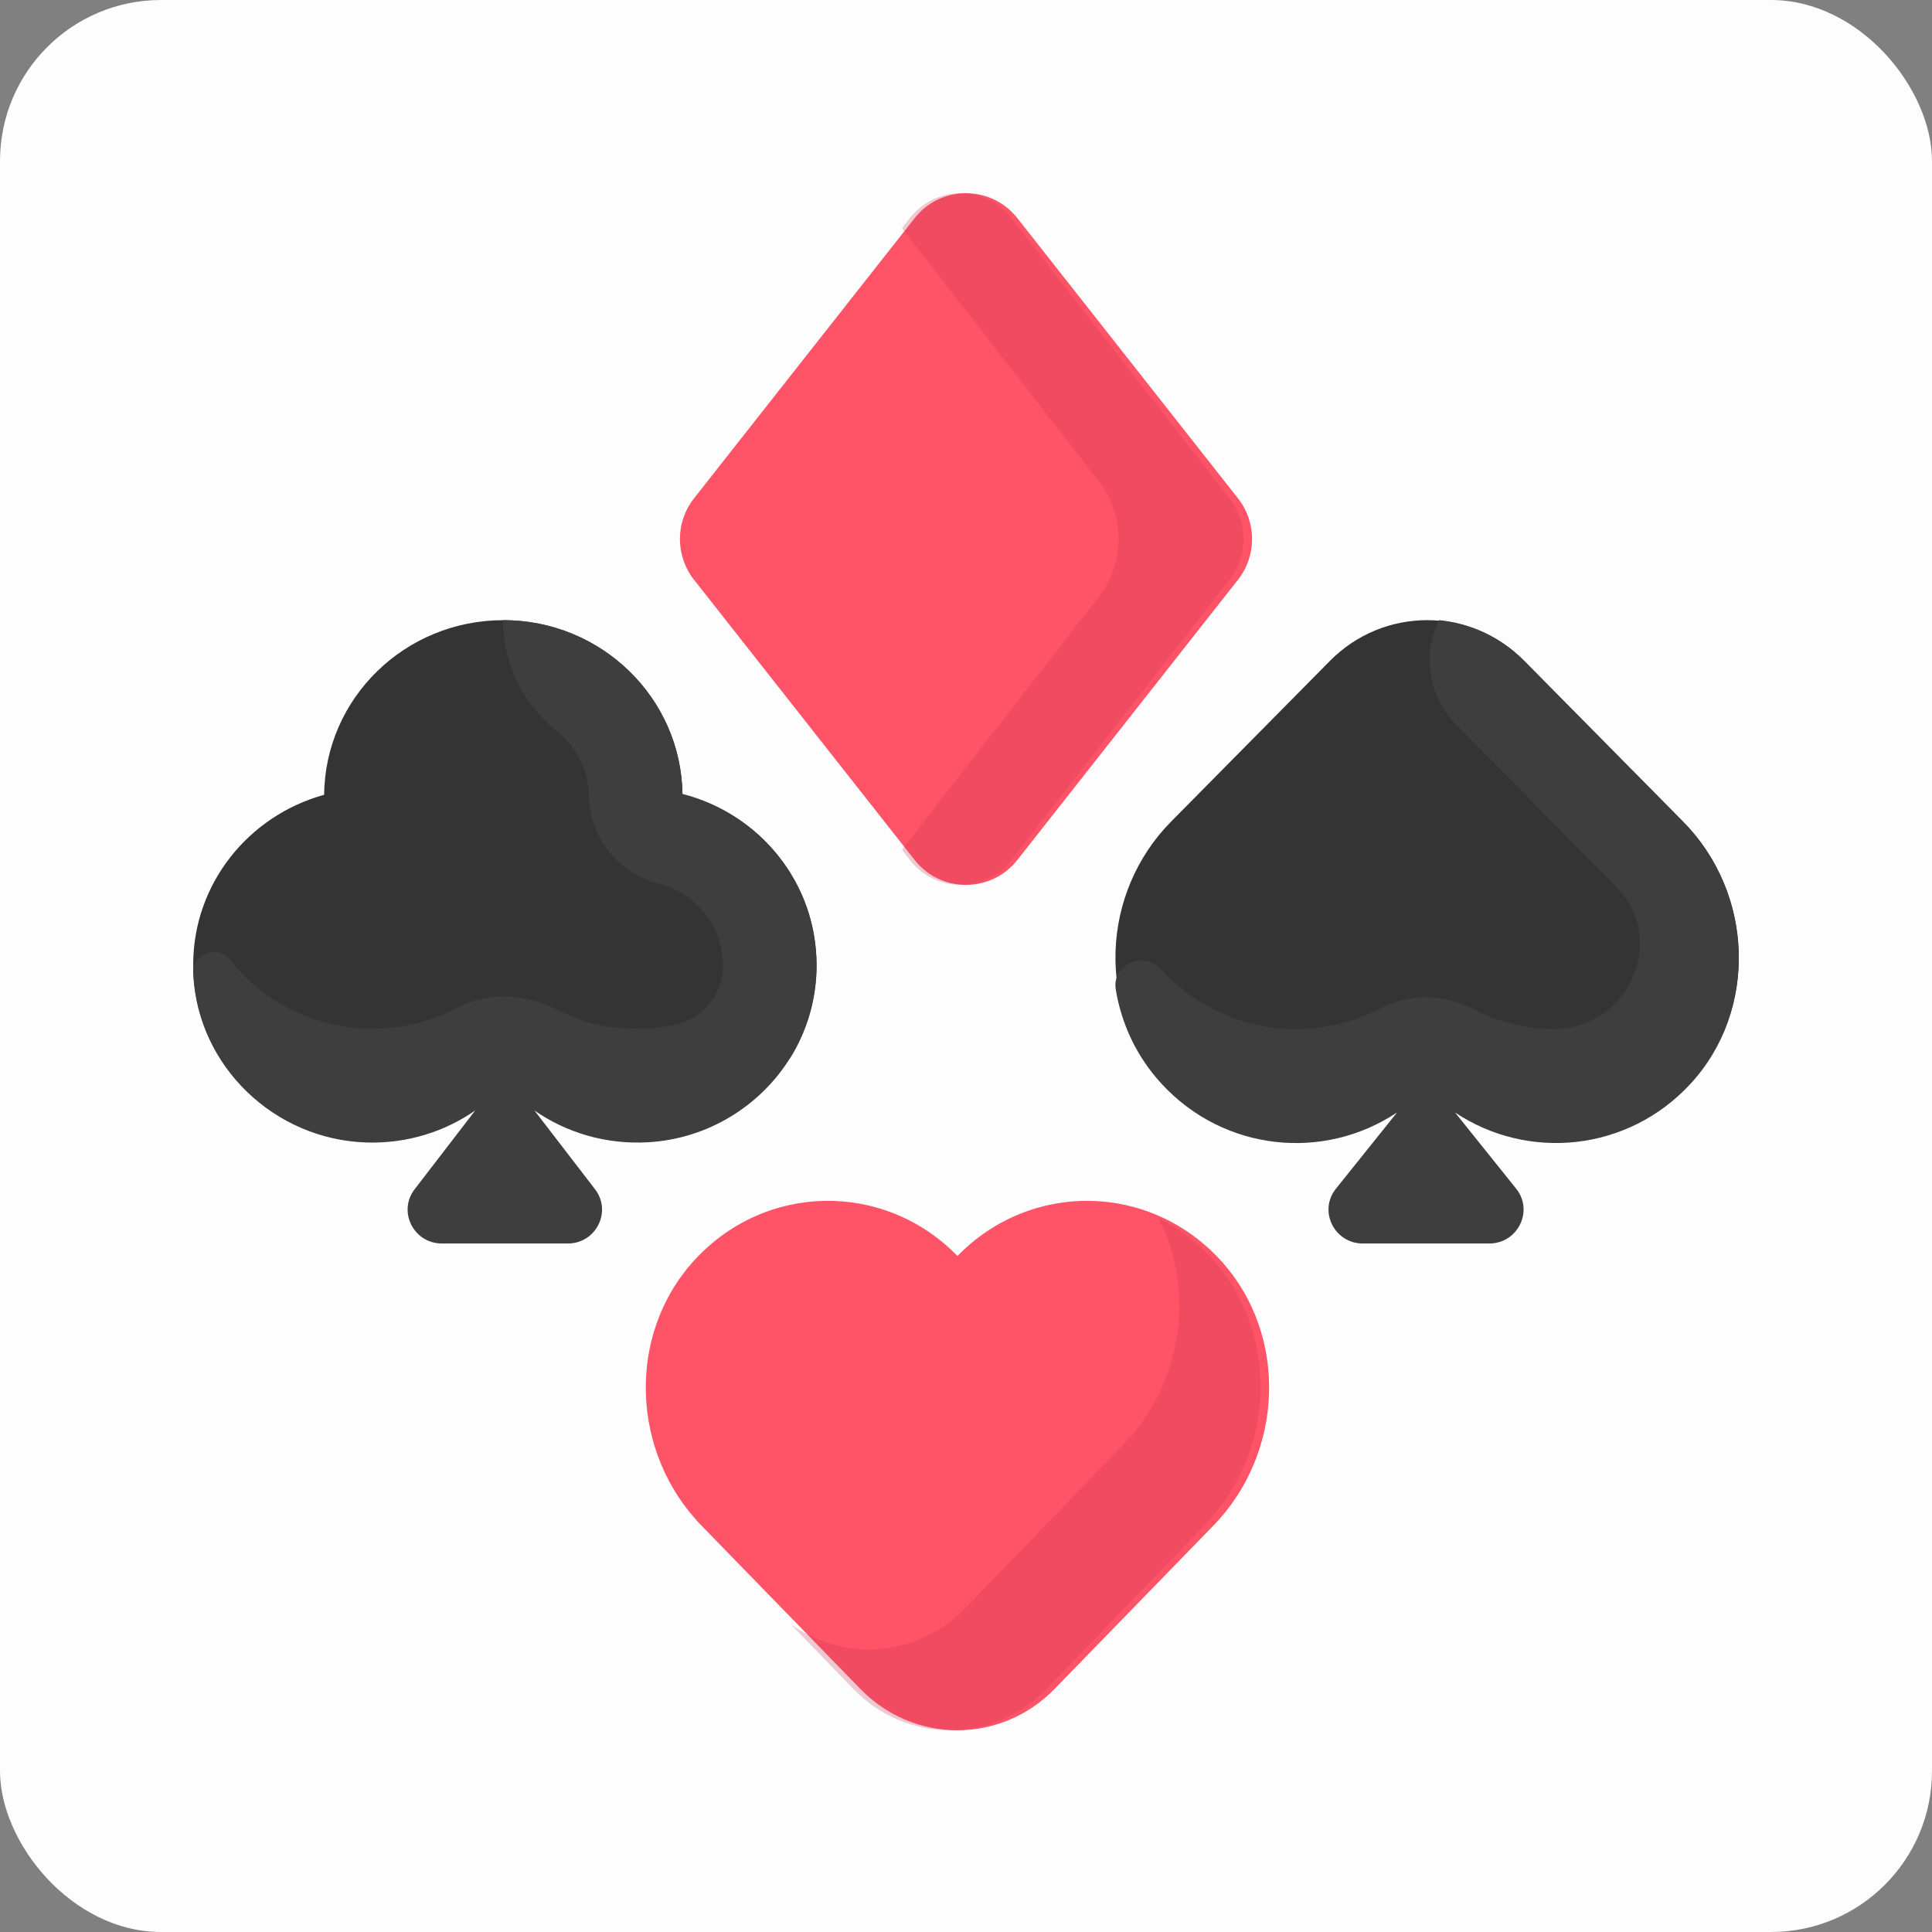 <svg xmlns="http://www.w3.org/2000/svg" xmlns:xlink="http://www.w3.org/1999/xlink" width="36" height="36" version="1.1" viewBox="0 0 36 36"><rect x="0" y="0" width="36" height="36" fill="#808080" stroke="none"/><title>Group-5</title><desc>Created with Sketch.</desc><g id="tabbar" fill="none" fill-rule="evenodd" stroke="none" stroke-width="1"><g id="logo" fill-rule="nonzero"><g id="Group-5"><rect id="Rectangle-4" width="36" height="36" x="0" y="0" fill="#FDFDFD" rx="3"/><g id="suit" transform="translate(3.6, 3.6)"><path id="Shape" fill="#FF5368" d="M13.442,0.466 L9.332,5.686 C8.982,6.13 8.982,6.758 9.332,7.203 L13.442,12.423 C13.93,13.044 14.87,13.044 15.358,12.423 L19.468,7.203 C19.818,6.758 19.818,6.13 19.468,5.686 L15.358,0.466 C14.87,-0.155 13.93,-0.155 13.442,0.466 Z"/><path id="Shape" fill="#C5324F" d="M15.249,0.466 C14.765,-0.155 13.837,-0.155 13.353,0.466 L13.207,0.654 L16.874,5.366 C17.366,5.998 17.366,6.89 16.874,7.523 L13.207,12.234 L13.353,12.423 C13.837,13.044 14.765,13.044 15.249,12.423 L19.312,7.202 C19.658,6.758 19.658,6.13 19.312,5.686 L15.249,0.466 Z" opacity=".26"/><path id="Shape" fill="#343434" d="M9.117,11.194 C9.09,9.401 7.606,7.956 5.779,7.956 C3.945,7.956 2.457,9.41 2.44,11.21 C1.033,11.597 0,12.867 0,14.375 C0,16.19 1.495,17.662 3.339,17.662 C4.053,17.662 4.713,17.441 5.256,17.066 L6.36,17.066 C6.902,17.441 7.563,17.662 8.276,17.662 C10.12,17.662 11.615,16.19 11.615,14.375 C11.615,12.846 10.554,11.561 9.117,11.194 Z"/><path id="Shape" fill="#3E3E3E" d="M11.439,13.333 C11.079,12.29 10.206,11.482 9.117,11.203 C9.09,9.406 7.606,7.956 5.778,7.956 C5.778,8.818 6.166,9.534 6.783,10.031 C7.137,10.316 7.367,10.747 7.374,11.228 C7.385,12.003 7.92,12.674 8.679,12.868 C9.382,13.048 9.873,13.676 9.873,14.394 C9.873,14.928 9.494,15.389 8.964,15.499 C8.742,15.545 8.512,15.569 8.276,15.569 C6.913,15.569 6.819,14.973 5.765,14.972 C5.46,14.971 5.161,15.05 4.892,15.191 C3.423,15.955 1.654,15.519 0.691,14.287 C0.461,13.992 -0.015,14.16 0,14.532 C0.001,14.544 0.001,14.556 0.002,14.567 C0.091,16.27 1.511,17.639 3.239,17.689 C3.99,17.71 4.687,17.486 5.254,17.093 L4.134,18.55 C3.803,18.964 4.102,19.571 4.636,19.571 L6.978,19.571 C7.512,19.571 7.81,18.964 7.48,18.55 L6.359,17.093 C6.954,17.505 7.69,17.731 8.483,17.684 C9.595,17.618 10.568,17.005 11.123,16.114 L11.126,16.114 C11.627,15.307 11.765,14.3 11.439,13.333 Z"/><path id="Shape" fill="#FF5368" d="M19.155,19.896 C17.83,18.434 15.603,18.403 14.241,19.804 C12.879,18.403 10.651,18.434 9.327,19.896 C8.066,21.289 8.162,23.481 9.471,24.827 L12.431,27.87 C13.43,28.898 15.051,28.898 16.051,27.87 L19.01,24.827 C20.319,23.481 20.416,21.289 19.155,19.896 Z"/><path id="Shape" fill="#C5324F" d="M18.999,19.867 C18.701,19.536 18.356,19.279 17.987,19.094 C18.678,20.447 18.434,22.177 17.34,23.309 L14.391,26.362 C13.506,27.278 12.132,27.38 11.138,26.668 L12.297,27.867 C13.293,28.899 14.909,28.899 15.905,27.867 L18.855,24.814 C20.159,23.464 20.256,21.264 18.999,19.867 Z" opacity=".26"/><path id="Shape" fill="#343434" d="M18.078,16.56 C19.403,17.998 21.63,18.029 22.992,16.65 C24.355,18.029 26.582,17.998 27.906,16.56 C29.168,15.19 29.071,13.032 27.762,11.708 L24.803,8.714 C23.803,7.703 22.182,7.703 21.182,8.714 L18.223,11.708 C16.914,13.032 16.817,15.19 18.078,16.56 Z"/><path id="Shape" fill="#343434" d="M27.759,11.715 L24.789,8.707 C24.349,8.261 23.789,8.011 23.215,7.956 C22.903,8.589 23.008,9.373 23.535,9.906 L26.505,12.915 C26.525,12.936 26.545,12.957 26.564,12.978 C27.482,13.996 26.686,15.611 25.303,15.574 C24.796,15.561 24.291,15.434 23.829,15.193 C23.297,14.916 22.654,14.911 22.123,15.189 C20.799,15.883 19.12,15.643 18.04,14.468 C18.037,14.465 18.034,14.461 18.03,14.457 C17.708,14.104 17.114,14.373 17.191,14.841 C17.297,15.477 17.577,16.087 18.041,16.591 C19.207,17.86 21.07,18.039 22.433,17.128 L21.294,18.549 C20.962,18.963 21.261,19.571 21.797,19.571 L24.147,19.571 C24.683,19.571 24.982,18.963 24.651,18.549 L23.511,17.128 C24.875,18.039 26.738,17.858 27.903,16.592 C29.163,15.222 29.077,13.051 27.759,11.715 Z"/><path id="Shape" fill="#FFF" d="M27.759,11.715 L24.789,8.707 C24.349,8.261 23.789,8.011 23.215,7.956 C22.903,8.589 23.008,9.373 23.535,9.906 L26.505,12.915 C26.525,12.936 26.545,12.957 26.564,12.978 C27.482,13.996 26.686,15.611 25.303,15.574 C24.796,15.561 24.291,15.434 23.829,15.193 C23.297,14.916 22.654,14.911 22.123,15.189 C20.799,15.883 19.12,15.643 18.04,14.468 C18.037,14.465 18.034,14.461 18.03,14.457 C17.708,14.104 17.114,14.373 17.191,14.841 C17.297,15.477 17.577,16.087 18.041,16.591 C19.207,17.86 21.07,18.039 22.433,17.128 L21.294,18.549 C20.962,18.963 21.261,19.571 21.797,19.571 L24.147,19.571 C24.683,19.571 24.982,18.963 24.651,18.549 L23.511,17.128 C24.875,18.039 26.738,17.858 27.903,16.592 C29.163,15.222 29.077,13.051 27.759,11.715 Z" opacity=".05"/></g></g></g></g></svg>